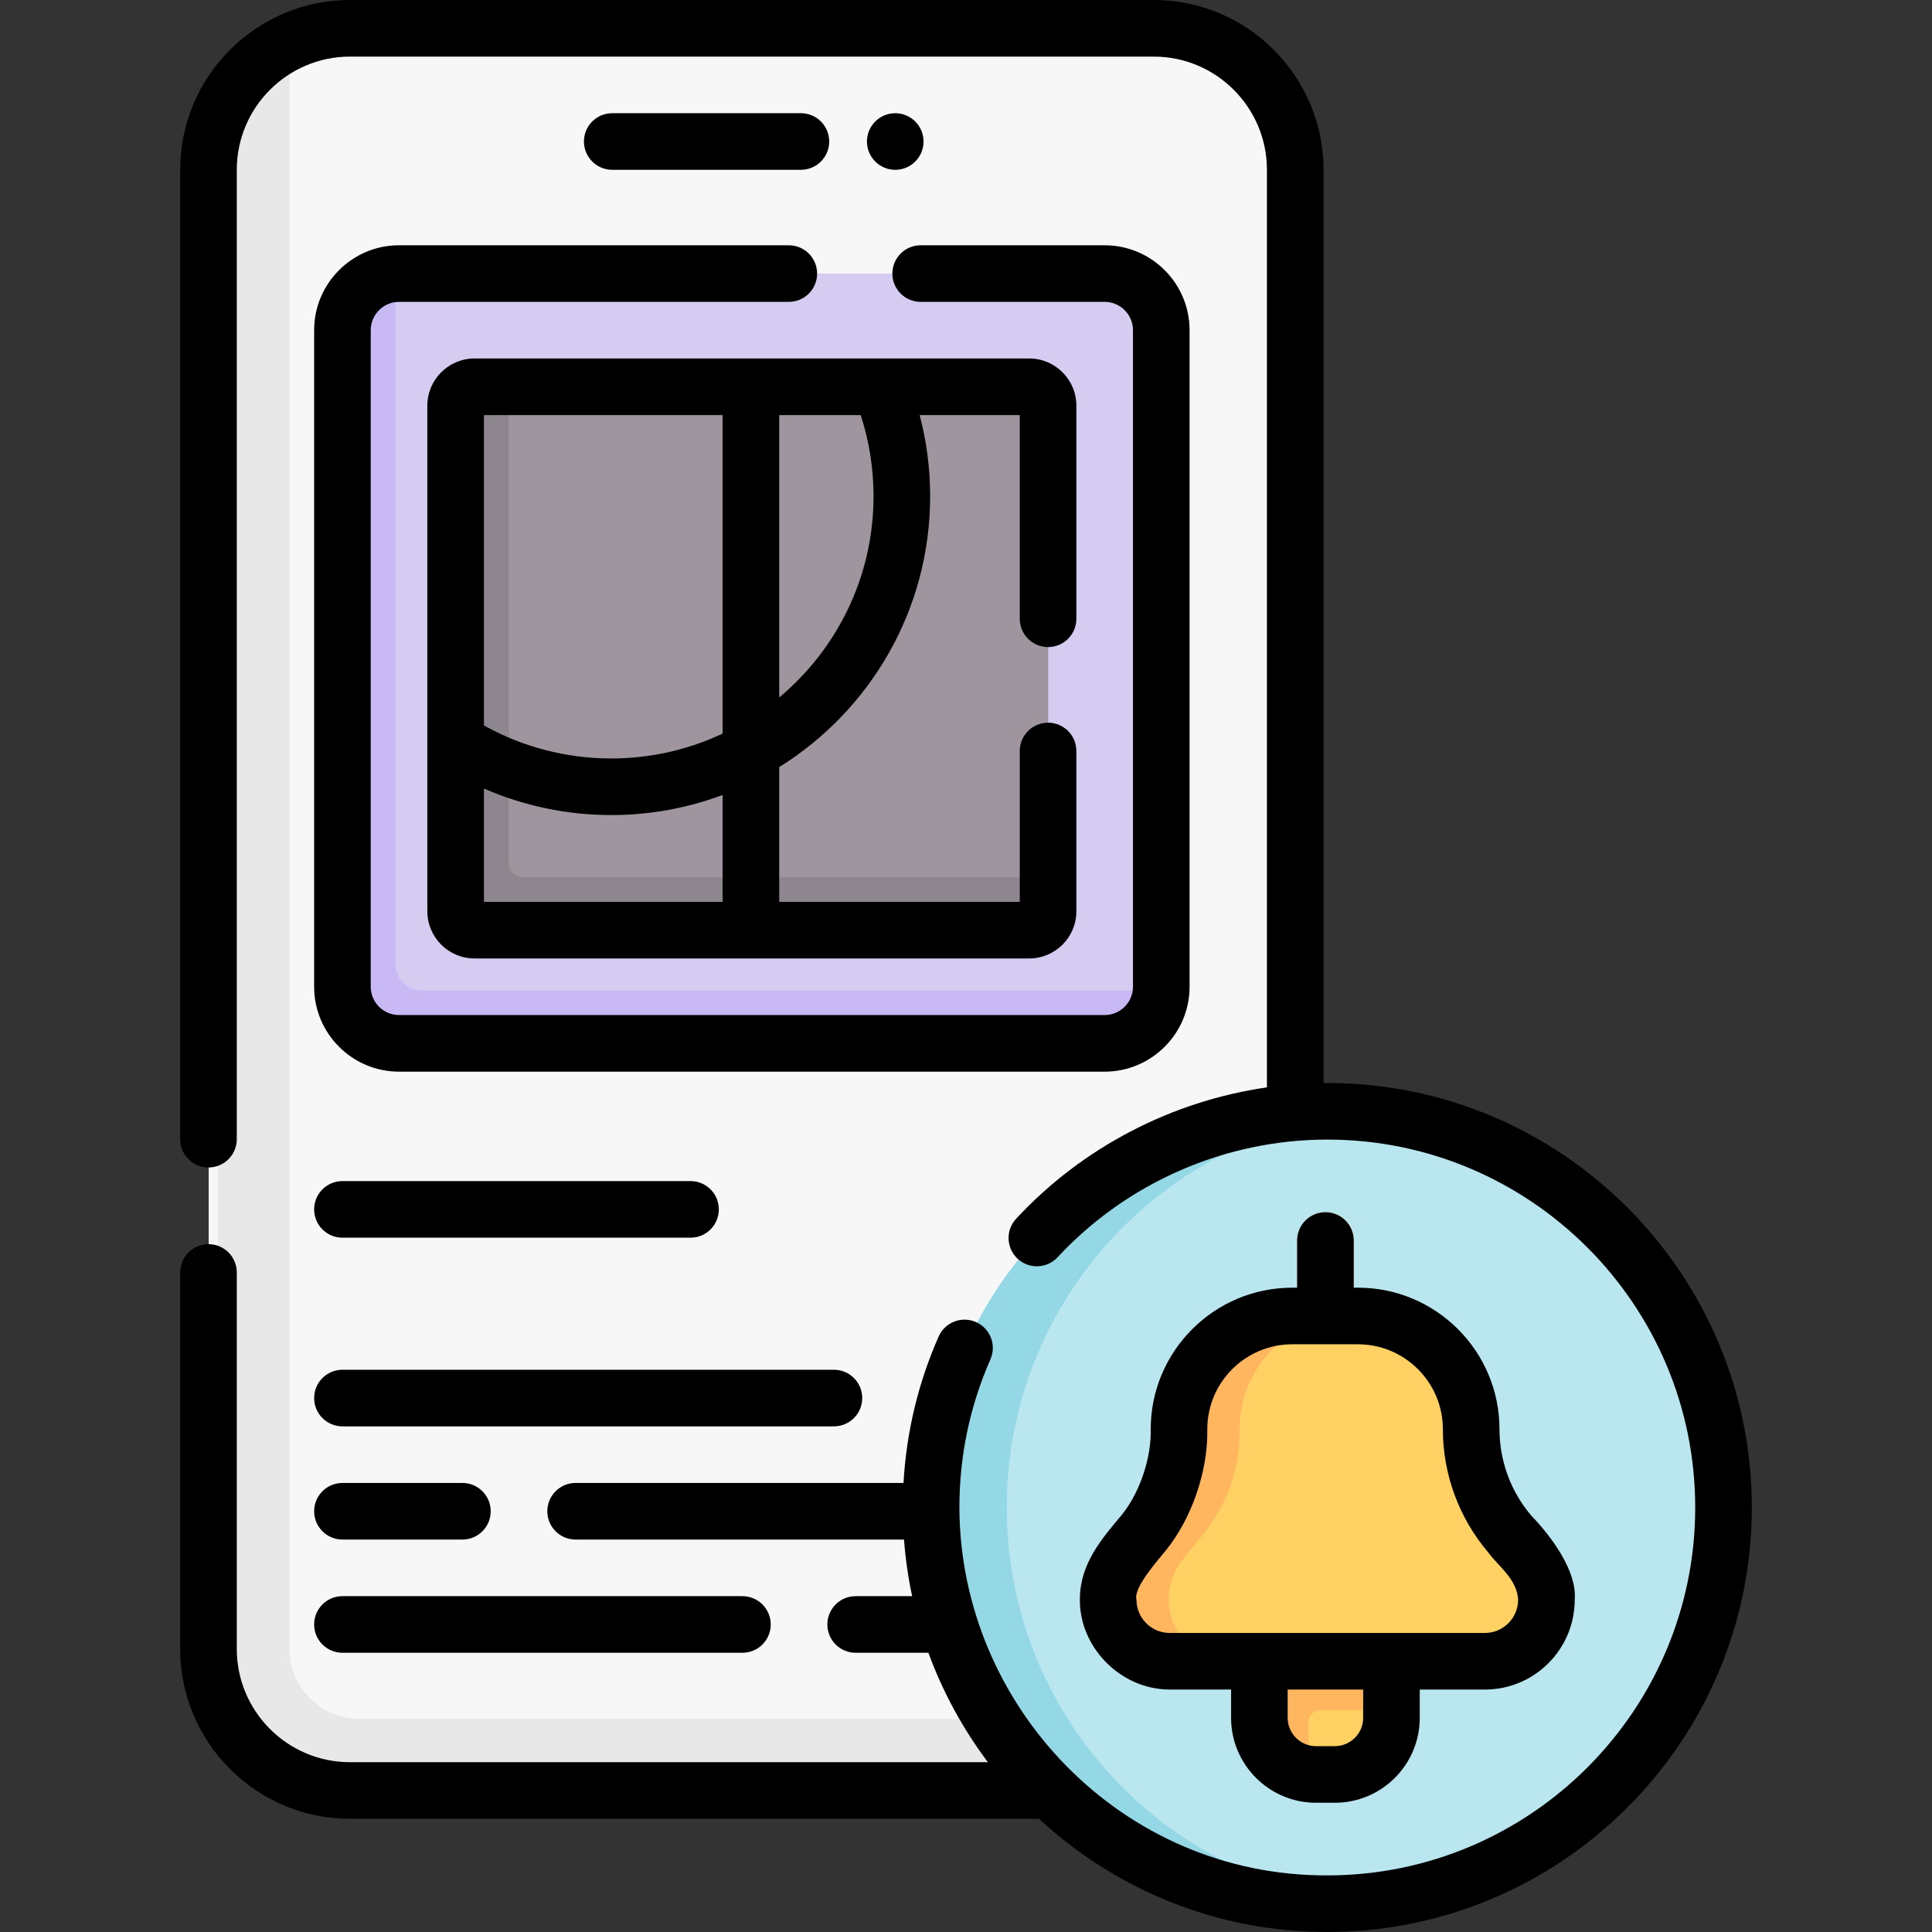 <svg id="Capa_1" enable-background="new 0 0 512 512" height="512" viewBox="0 0 512 512" width="512" xmlns="http://www.w3.org/2000/svg"><rect x="0" y="0" width="512" height="512" fill="#333333" stroke="none"/><g><g><path d="m343.298 437c0 20.711-16.789 37.5-37.5 37.5h-213c-20.711 0-37.5-16.789-37.5-37.5v-392c0-20.711 16.789-37.5 37.5-37.5h213c20.711 0 37.5 16.789 37.5 37.5z" fill="#f8f7f7"/><path d="m340.858 455.5c-6.44 11.34-18.64 19-32.62 19h-213c-20.71 0-37.5-16.79-37.5-37.5v-392c0-13.98 7.65-26.18 19-32.62v424.62c0 10.2 8.3 18.5 18.5 18.5z" fill="#e8e8e8"/><path d="m290.924 275.505-181.899-.578c-8.284 0-15-6.716-15-15l-1.679-170.615c0-7.948 4.634-16.264 12.451-16.779.331-.022.664-.033 1-.033h187c8.284 0 15 6.716 15 15v174c0 .336-.011.67-.033 1-.514 7.818-8.892 13.005-16.84 13.005z" fill="#d6ccf2"/><path d="m307.758 262.5c-.51 7.82-7.02 14-14.96 14h-187c-8.28 0-15-6.72-15-15v-174c0-7.94 6.18-14.45 14-14.96v182.96c0 3.87 3.13 7 7 7z" fill="#c8b8f4"/><path d="m271.798 245.202-145.14.738c-2.761 0-5-2.239-5-5l.14-132.44c0-2.761 2.239-5 5-5l8-1h56.75l6.982 1.922 8.018-1.922h18.67l8.734 1.014 7.486-1.014h31.36c2.761 0 5 2.239 5 5v125l-1 7.702c0 2.761-2.239 5-5 5z" fill="#9e959e"/><path d="m277.798 232.5v9c0 2.761-2.239 5-5 5h-66.25l-6.476-3.06-8.524 3.06h-65.75c-2.761 0-5-2.239-5-5v-36.23l1.067-6.472-1.067-10.988v-80.31c0-2.761 2.239-5 5-5h9v126c0 2.209 1.791 4 4 4z" fill="#8e868e"/><path d="m456.798 399.5c0-55.289-42.733-100.597-96.972-104.698-2.65-.2-5.327.601-8.028.601-57.99 0-102.956 46.242-102.956 104.231s44.967 103.732 102.956 103.732c2.882 0 5.736 1.017 8.559.789 53.987-4.354 96.441-49.547 96.441-104.655z" fill="#bae6ef"/><path d="m361.798 504.02c-3.29.32-6.63.48-10 .48-57.99 0-105-47.01-105-105s47.01-105 105-105c3.37 0 6.71.16 10 .48-53.3 5.03-95 49.9-95 104.52s41.7 99.49 95 104.52z" fill="#94d8e6"/><path d="m335.043 440.25h32.477l1.278 13v2c0 8.284-6.716 15-15 15h-5c-.678 0-1.346-.045-2.001-.132-7.338-.978-11.754-7.262-11.754-14.868z" fill="#ffd163"/><path d="m368.798 440.25v13h-19c-1.657 0-3 1.343-3 3v13.86c-7.34-.97-13-7.26-13-14.86v-15l16.548-2.828z" fill="#ffb65f"/><g><path d="m351.298 367.063c-4.143 0-7.5-3.357-7.5-7.5v-30.813c0-4.143 3.357-7.5 7.5-7.5s7.5 3.357 7.5 7.5v30.813c0 4.142-3.358 7.5-7.5 7.5z" fill="#ffb65f"/></g><path d="m389.923 378.75c0-16.569-13.431-30-30-30h-2.197l-4.849.083-9.893.178c-16.569 0-28.748 13.434-28.748 30.003v.72c0 9.73-3.39 19.705-9.468 27.303l-5.809 7.261c-2.312 2.89-3.88 5.002-3.88 8.703v.274c0 9.001 5.971 16.24 14.972 16.24l13.211.736h70.304c9.001 0 16.298-7.297 16.298-16.298 0-3.867-1.375-7.609-3.88-10.555l-5.862-6.896c-6.584-7.748-10.199-17.585-10.199-27.752z" fill="#ffd163"/><path d="m358.498 348.75c-16.57 0-30 13.43-30 30v.72c0 9.73-3.31 19.17-9.39 26.77l-5.81 7.26c-2.31 2.89-3.57 6.48-3.57 10.18v.27c0 9 7.3 16.3 16.3 16.3h-16c-9 0-16.3-7.3-16.3-16.3v-.27c0-3.7 1.26-7.29 3.57-10.18l5.81-7.26c6.08-7.6 9.39-17.04 9.39-26.77v-.72c0-16.57 13.43-30 30-30z" fill="#ffb65f"/></g><g><path d="m212.25 30h-50c-4.142 0-7.5 3.357-7.5 7.5s3.358 7.5 7.5 7.5h50c4.142 0 7.5-3.357 7.5-7.5s-3.358-7.5-7.5-7.5z"/><path d="m83.25 87.5v174c0 12.406 10.093 22.5 22.5 22.5h187c12.406 0 22.5-10.094 22.5-22.5v-174c0-12.406-10.094-22.5-22.5-22.5h-48.761c-4.142 0-7.5 3.357-7.5 7.5s3.358 7.5 7.5 7.5h48.761c4.136 0 7.5 3.364 7.5 7.5v174c0 4.136-3.364 7.5-7.5 7.5h-187c-4.136 0-7.5-3.364-7.5-7.5v-174c0-4.136 3.364-7.5 7.5-7.5h103.292c4.142 0 7.5-3.357 7.5-7.5s-3.358-7.5-7.5-7.5h-103.292c-12.407 0-22.5 10.094-22.5 22.5z"/><path d="m113.25 107.5v134c0 6.893 5.607 12.5 12.5 12.5h147c6.893 0 12.5-5.607 12.5-12.5v-42.479c0-4.143-3.357-7.5-7.5-7.5s-7.5 3.357-7.5 7.5v39.979h-63.75v-35.711c23.989-14.924 40-41.517 40-71.789 0-7.33-.947-14.522-2.78-21.5h26.53v53.979c0 4.143 3.357 7.5 7.5 7.5s7.5-3.357 7.5-7.5v-56.479c0-6.893-5.607-12.5-12.5-12.5h-39.25c-.046-.001-.091 0-.137 0h-107.613c-6.893 0-12.5 5.607-12.5 12.5zm93.25 2.5h21.593c2.25 6.912 3.407 14.12 3.407 21.5 0 21.406-9.733 40.576-25 53.335zm-78.25 0h63.25v84.41c-8.961 4.219-18.957 6.59-29.5 6.59-11.882 0-23.465-3.017-33.75-8.741zm0 98.973c10.586 4.614 22.05 7.027 33.75 7.027 10.373 0 20.311-1.889 29.5-5.324v28.324h-63.25z"/><path d="m90.75 328h92.25c4.142 0 7.5-3.357 7.5-7.5s-3.358-7.5-7.5-7.5h-92.25c-4.142 0-7.5 3.357-7.5 7.5s3.358 7.5 7.5 7.5z"/><path d="m90.75 378h130.25c4.142 0 7.5-3.357 7.5-7.5s-3.358-7.5-7.5-7.5h-130.25c-4.142 0-7.5 3.357-7.5 7.5s3.358 7.5 7.5 7.5z"/><path d="m90.75 408h31.792c4.142 0 7.5-3.357 7.5-7.5s-3.358-7.5-7.5-7.5h-31.792c-4.142 0-7.5 3.357-7.5 7.5s3.358 7.5 7.5 7.5z"/><path d="m90.75 438h106.005c4.142 0 7.5-3.357 7.5-7.5s-3.358-7.5-7.5-7.5h-106.005c-4.142 0-7.5 3.357-7.5 7.5s3.358 7.5 7.5 7.5z"/><path d="m351.75 287c-.334 0-.667.01-1 .013v-242.013c0-24.813-20.187-45-45-45h-213c-24.813 0-45 20.187-45 45v256.894c0 4.143 3.358 7.5 7.5 7.5s7.5-3.357 7.5-7.5v-256.894c0-16.542 13.458-30 30-30h213c16.542 0 30 13.458 30 30v243.163c-25.292 3.662-48.905 15.896-66.468 34.816-2.817 3.036-2.642 7.781.395 10.6 3.036 2.816 7.782 2.64 10.6-.395 18.396-19.818 44.448-31.184 71.473-31.184 53.762 0 97.5 43.738 97.5 97.5s-43.738 97.5-97.5 97.5c-54.533.213-97.349-45.014-97.5-97.5 0-13.657 2.767-26.865 8.223-39.256 1.67-3.791-.05-8.217-3.841-9.887-3.791-1.667-8.217.051-9.887 3.842-5.43 12.33-8.547 25.355-9.306 38.801h-86.896c-4.142 0-7.5 3.357-7.5 7.5s3.358 7.5 7.5 7.5h87.027c.383 5.102 1.113 10.108 2.157 15h-14.971c-4.142 0-7.5 3.357-7.5 7.5s3.358 7.5 7.5 7.5h19.282c3.829 10.48 9.175 20.235 15.769 29h-169.057c-16.542 0-30-13.458-30-30v-99.787c0-4.143-3.358-7.5-7.5-7.5s-7.5 3.357-7.5 7.5v99.787c0 24.813 20.187 45 45 45h182.602c20.078 18.606 46.93 30 76.398 30 62.033 0 112.5-50.467 112.5-112.5s-50.467-112.5-112.5-112.5z"/><path d="m351.25 321.25c-4.143 0-7.5 3.357-7.5 7.5v12.5h-1.298c-20.678 0-37.5 16.822-37.5 37.5.197 6.938-2.488 16.326-7.746 22.801-5.127 6.117-10.999 12.816-11.023 22.128-.27 12.657 10.647 24.058 23.798 24.071h16.27v7.5c0 12.406 10.094 22.5 22.5 22.5h5c12.406 0 22.5-10.094 22.5-22.5v-7.5h17.27c13.122 0 23.798-10.676 23.798-23.798.664-7.411-6.009-16.622-11.527-22.309-5.427-6.384-8.415-14.515-8.415-22.894 0-20.678-16.822-37.5-37.5-37.5h-1.125v-12.5c-.002-4.142-3.359-7.499-7.502-7.499zm10 134c0 4.136-3.364 7.5-7.5 7.5h-5c-4.136 0-7.5-3.364-7.5-7.5v-7.5h20zm-1.375-99c12.406 0 22.5 10.094 22.5 22.5 0 11.935 4.257 23.516 11.985 32.608 2.612 3.643 7.666 7.033 7.957 12.594 0 4.852-3.946 8.798-8.798 8.798h-83.539c-4.852 0-8.798-3.946-8.798-8.798-.929-3.166 5.818-10.604 7.736-13.03 6.695-8.159 11.254-20.837 11.033-32.172 0-12.406 10.094-22.5 22.5-22.5z"/><circle cx="237.25" cy="37.503" r="7.5"/></g></g></svg>